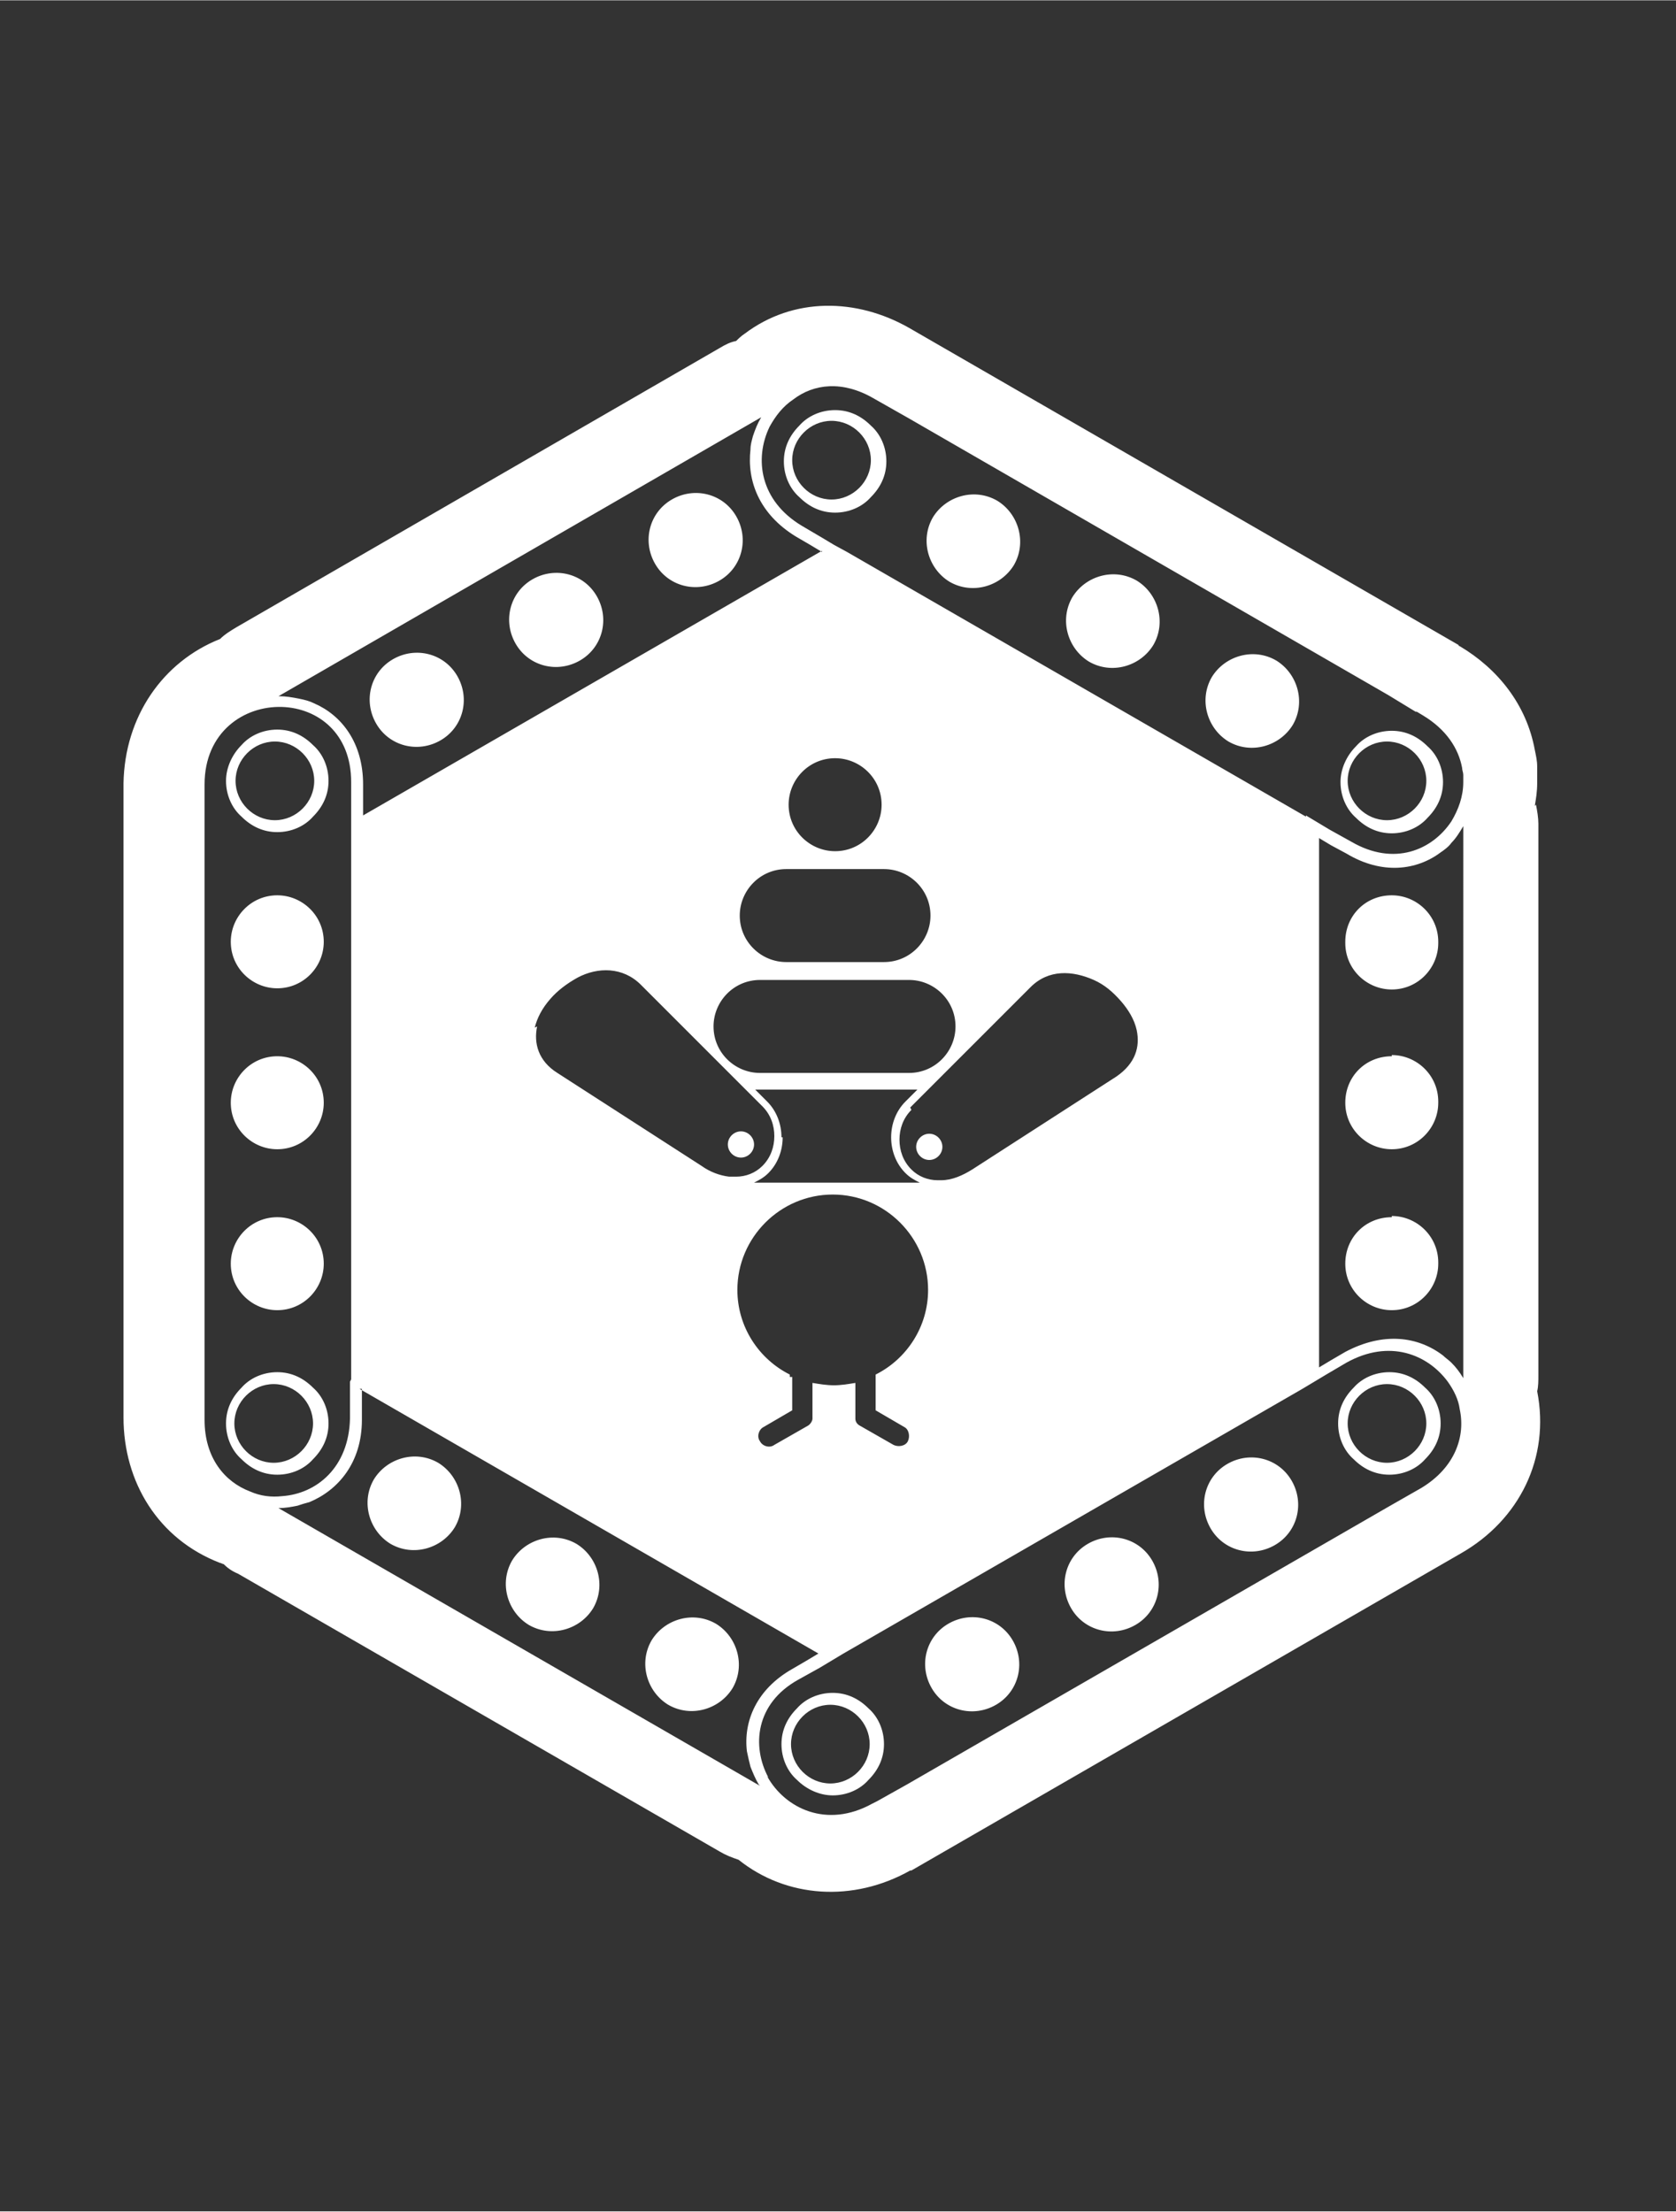 <?xml version="1.0" encoding="UTF-8" standalone="no"?>
<!-- Creator: CorelDRAW 2017 -->

<svg
   xmlns:dc="http://purl.org/dc/elements/1.1/"
   xmlns:cc="http://creativecommons.org/ns#"
   xmlns:rdf="http://www.w3.org/1999/02/22-rdf-syntax-ns#"
   xmlns:svg="http://www.w3.org/2000/svg"
   xmlns="http://www.w3.org/2000/svg"
   xmlns:sodipodi="http://sodipodi.sourceforge.net/DTD/sodipodi-0.dtd"
   xmlns:inkscape="http://www.inkscape.org/namespaces/inkscape"
   xml:space="preserve"
   width="189.501mm"
   height="250.03mm"
   version="1.1"
   style="clip-rule:evenodd;fill-rule:evenodd;image-rendering:optimizeQuality;shape-rendering:geometricPrecision;text-rendering:geometricPrecision"
   viewBox="0 0 12448 16419.383"
   id="svg96"
   sodipodi:docname="Roboliga2020-logo-monitor.svg"
   inkscape:version="0.92.4 5da689c313, 2019-01-14"><rect x="0" y="0" width="12448" height="16419.383" fill="#333333" stroke="none"/><sodipodi:namedview
   pagecolor="#ffffff"
   bordercolor="#666666"
   borderopacity="1"
   objecttolerance="10"
   gridtolerance="10"
   guidetolerance="10"
   inkscape:pageopacity="0"
   inkscape:pageshadow="2"
   inkscape:window-width="3840"
   inkscape:window-height="2053"
   id="namedview98"
   showgrid="false"
   inkscape:zoom="0.94703206"
   inkscape:cx="193.24327"
   inkscape:cy="438.78979"
   inkscape:window-x="0"
   inkscape:window-y="0"
   inkscape:window-maximized="1"
   inkscape:current-layer="svg96"
   fit-margin-top="0"
   fit-margin-left="0"
   fit-margin-right="0"
   fit-margin-bottom="0" />
 <defs
   id="defs85">
  <style
   type="text/css"
   id="style83">
   <![CDATA[
    .fil0 {fill:green}
    .fil1 {fill:green;fill-rule:nonzero}
   ]]>
  </style>
 <style
   id="style1003"
   type="text/css">
   <![CDATA[
    .fil0 {fill:white}
   ]]>
  </style></defs>
 
<g
   style="clip-rule:evenodd;fill-rule:evenodd;image-rendering:optimizeQuality;shape-rendering:geometricPrecision;text-rendering:geometricPrecision"
   id="g1021"
   transform="matrix(8.853,0,0,-8.853,908.464,14056.249)"><g
     id="Layer_x0020_1-5">
  <path
   id="path1008"
   d="m 1185,912 c 1,6 2,12 2,19 0,1 0,1 0,2 0,4 0,8 0,12 0,5 -1,9 -2,14 -7,38 -31,68 -63,87 0,0 -1,0 -1,1 l -461,266 c -44,25 -97,26 -138,-5 -3,-2 -5,-4 -7,-6 -5,-1 -9,-3 -14,-6 L 96,1062 c -5,-3 -10,-6 -14,-10 C 34,1033 2,987 1,931 V 399 c 0,-54 29,-102 81,-122 1,0 2,-1 3,-1 3,-3 7,-6 12,-8 L 501,35 c 5,-3 10,-5 16,-7 40,-32 96,-36 144,-9 0,0 0,0 1,0 l 461,266 c 49,28 75,80 64,136 1,4 1,9 1,13 v 463 c 0,5 -1,11 -2,16 z M 627,125 c 0,-18 -15,-33 -33,-33 -18,0 -33,15 -33,33 0,18 15,33 33,33 18,0 33,-15 33,-33 z M 160,394 c 0,-18 -15,-33 -33,-33 -18,0 -33,15 -33,33 0,18 15,33 33,33 18,0 33,-15 33,-33 z M 95,933 c 0,-18 15,-33 33,-33 18,0 33,15 33,33 0,18 -15,33 -33,33 -18,0 -33,-15 -33,-33 z m 933,-539 c 0,-18 15,-33 33,-33 18,0 33,15 33,33 0,18 -15,33 -33,33 -18,0 -33,-15 -33,-33 z m -466,808 c 0,-18 15,-33 33,-33 18,0 33,15 33,33 0,18 -15,33 -33,33 -18,0 -33,-15 -33,-33 z m 466,-269 c 0,-18 15,-33 33,-33 18,0 33,15 33,33 0,18 -15,33 -33,33 -18,0 -33,-15 -33,-33 z M 199,423 584,201 l -10,-6 -12,-7 v 0 c -30,-17 -41,-44 -38,-69 1,-5 2,-9 3,-13 2,-5 4,-10 7,-15 0,0 1,-1 1,-1 L 131,323 c 6,0 11,1 16,2 3,1 6,2 10,3 24,10 44,33 44,69 v 0 14 12 z M 327,279 c -11,-19 -4,-43 14,-54 19,-11 43,-4 54,14 11,19 4,43 -14,54 -19,11 -43,4 -54,-14 z m 171,-53 c -19,11 -43,4 -54,-14 -11,-19 -4,-43 14,-54 19,-11 43,-4 54,14 11,19 4,43 -14,54 z m -219,81 c 11,19 4,43 -14,54 -19,11 -43,4 -54,-14 -11,-19 -4,-43 14,-54 19,-11 43,-4 54,14 z M 542,97 c -14,26 -11,62 25,82 l 18,10 10,6 10,6 385,222 10,6 10,6 17,10 c 36,20 68,7 85,-16 5,-7 9,-15 10,-23 5,-23 -4,-49 -32,-66 L 1062,324 658,91 633,77 629,75 C 591,54 556,71 541,98 Z m 24,58 c -8,-8 -13,-18 -13,-30 0,-12 5,-23 13,-30 8,-8 19,-13 30,-13 12,0 23,5 30,13 8,8 13,18 13,30 0,12 -5,23 -13,30 -8,8 -18,13 -30,13 -12,0 -23,-5 -30,-13 z m 127,71 c -19,-11 -25,-35 -14,-54 11,-19 35,-25 54,-14 19,11 25,35 14,54 -11,19 -35,25 -54,14 z m 117,67 c -19,-11 -25,-35 -14,-54 11,-19 35,-25 54,-14 19,11 25,35 14,54 -11,19 -35,25 -54,14 z m 117,67 c -19,-11 -25,-35 -14,-54 11,-19 35,-25 54,-14 19,11 25,35 14,54 -11,19 -35,25 -54,14 z m 106,64 c -8,-8 -13,-18 -13,-30 0,-12 5,-23 13,-30 8,-8 18,-13 30,-13 12,0 23,5 30,13 8,8 13,18 13,30 0,12 -5,23 -13,30 -8,8 -18,13 -30,13 -12,0 -23,-5 -30,-13 z m -842,5 v -12 -19 c -1,-41 -28,-63 -57,-65 -9,-1 -18,0 -27,4 -21,8 -38,28 -38,60 v 33 468 26 6 c 0,44 33,66 65,65 30,-1 58,-22 58,-63 V 911 899 887 443 431 Z m -31,-5 c -8,8 -18,13 -30,13 -12,0 -23,-5 -30,-13 -8,-8 -13,-18 -13,-30 0,-12 5,-23 13,-30 8,-8 18,-13 30,-13 12,0 23,5 30,13 8,8 13,18 13,30 0,12 -5,23 -13,30 z m -30,65 c 22,0 39,18 39,39 0,22 -18,39 -39,39 -22,0 -39,-18 -39,-39 0,-22 18,-39 39,-39 z m 0,135 c 22,0 39,18 39,39 0,22 -18,39 -39,39 -22,0 -39,-18 -39,-39 0,-22 18,-39 39,-39 z m 0,135 c 22,0 39,18 39,39 0,22 -18,39 -39,39 -22,0 -39,-18 -39,-39 0,-22 18,-39 39,-39 z m -30,144 c 8,-8 18,-13 30,-13 12,0 23,5 30,13 8,8 13,18 13,30 0,12 -5,23 -13,30 -8,8 -18,13 -30,13 -12,0 -23,-5 -30,-13 -8,-8 -13,-19 -13,-30 0,-12 5,-23 13,-30 z M 587,1126 202,904 v 12 14 0 c 0,35 -18,58 -41,68 -4,2 -8,3 -13,4 -5,1 -11,2 -16,2 0,0 -1,0 -1,0 l 405,234 c -3,-5 -5,-10 -7,-16 -1,-4 -2,-7 -2,-11 -3,-26 7,-54 38,-73 v 0 l 12,-7 10,-6 z M 213,981 c 11,-19 35,-25 54,-14 19,11 25,35 14,54 -11,19 -35,25 -54,14 -19,-11 -25,-35 -14,-54 z m 117,67 c 11,-19 35,-25 54,-14 19,11 25,35 14,54 -11,19 -35,25 -54,14 -19,-11 -25,-35 -14,-54 z m 117,67 c 11,-19 35,-25 54,-14 19,11 25,35 14,54 -11,19 -35,25 -54,14 -19,-11 -25,-35 -14,-54 z m 546,-212 -385,222 -11,6 -10,6 -17,10 c -35,21 -40,56 -27,83 5,9 11,17 20,23 0,0 0,0 0,0 17,13 41,16 67,1 l 30,-17 402,-232 23,-14 h 1 l 5,-3 c 20,-12 30,-28 33,-44 0,-2 1,-4 1,-6 0,0 0,0 0,0 0,-2 0,-4 0,-6 0,0 0,0 0,0 0,0 0,0 0,0 0,-12 -4,-23 -10,-33 -16,-24 -48,-38 -84,-17 l -18,10 -10,6 -10,6 z m -365,268 c 8,8 13,18 13,30 0,12 -5,23 -13,30 -8,8 -18,13 -30,13 -12,0 -23,-5 -30,-13 -8,-8 -13,-18 -13,-30 0,-12 5,-23 13,-30 8,-8 18,-13 30,-13 12,0 23,5 30,13 z m 52,-17 c -11,-19 -4,-43 14,-54 19,-11 43,-4 54,14 11,19 4,43 -14,54 -19,11 -43,4 -54,-14 z m 171,-53 c -19,11 -43,4 -54,-14 -11,-19 -4,-43 14,-54 19,-11 43,-4 54,14 11,19 4,43 -14,54 z m 117,-67 c -19,11 -43,4 -54,-14 -11,-19 -4,-43 14,-54 19,-11 43,-4 54,14 11,19 4,43 -14,54 z m 97,-59 c -12,0 -23,-5 -30,-13 -8,-8 -13,-19 -13,-30 0,-12 5,-23 13,-30 8,-8 18,-13 30,-13 12,0 23,5 30,13 8,8 13,18 13,30 0,12 -5,23 -13,30 -8,8 -18,13 -30,13 z m -61,-535 v 445 l 10,-6 13,-7 v 0 c 30,-18 59,-14 79,1 3,2 7,5 9,8 4,4 7,9 10,14 V 432 c -3,5 -6,9 -10,13 -2,2 -5,4 -7,6 -21,16 -50,20 -82,3 v 0 l -12,-7 -10,-6 z m 22,357 c 0,-22 18,-39 39,-39 22,0 39,18 39,39 0,0 0,0 0,1 0,22 -18,39 -39,39 -22,0 -39,-17 -39,-39 0,0 0,0 0,0 z m 39,-95 c -22,0 -39,-17 -39,-39 0,0 0,0 0,0 0,-22 18,-39 39,-39 22,0 39,18 39,39 0,0 0,0 0,1 0,22 -18,39 -39,39 z m 0,-135 c -22,0 -39,-17 -39,-39 0,0 0,0 0,0 0,-22 18,-39 39,-39 22,0 39,18 39,39 0,0 0,0 0,1 0,22 -18,39 -39,39 z M 535,688 h 125 c 22,0 39,18 39,39 v 0 c 0,22 -18,39 -39,39 H 535 c -22,0 -39,-18 -39,-39 v 0 c 0,-22 18,-39 39,-39 z m 22,93 h 82 c 22,0 39,18 39,39 v 0 c 0,22 -18,39 -39,39 h -82 c -22,0 -39,-18 -39,-39 v 0 c 0,-22 18,-39 39,-39 z m 41,93 c 22,0 39,18 39,39 0,22 -18,39 -39,39 -22,0 -39,-18 -39,-39 0,-22 18,-39 39,-39 z M 562,433 v -28 l -24,-14 c -4,-2 -6,-8 -3,-12 v 0 c 2,-4 8,-6 12,-3 l 28,16 c 2,1 4,4 4,6 0,1 0,1 0,2 v 28 c 6,-1 12,-2 18,-2 6,0 12,1 18,2 v -28 c 0,-1 0,-1 0,-2 v 0 c 0,-3 2,-5 4,-6 l 28,-16 c 4,-2 10,-1 12,3 v 0 c 2,4 1,10 -3,12 l -24,14 v 28 c 0,1 0,1 0,2 26,13 44,40 44,71 0,44 -36,80 -80,80 -44,0 -80,-36 -80,-80 0,-31 18,-58 44,-71 0,-1 0,-1 0,-2 z M 346,726 c 2,8 6,16 13,24 6,7 14,13 23,18 17,9 38,9 53,-6 l 87,-87 15,-15 c 7,-7 10,-16 10,-25 0,-9 -3,-18 -10,-25 -6,-6 -14,-9 -22,-9 -2,0 -4,0 -6,0 -8,1 -16,4 -23,9 l -121,78 c -16,10 -20,25 -17,39 z m 173,-87 c -6,0 -11,-5 -11,-11 0,-6 5,-11 11,-11 6,0 11,5 11,11 0,6 -5,11 -11,11 z m 34,-5 c 0,11 -4,22 -12,30 l -10,10 h 136 l -10,-10 c -8,-8 -12,-19 -12,-30 0,-11 4,-22 12,-30 4,-4 8,-6 12,-8 H 530 c 4,2 8,4 12,8 8,8 12,19 12,30 z m 108,25 14,14 87,87 c 15,15 35,14 53,6 9,-4 16,-10 23,-18 6,-7 11,-15 13,-24 3,-14 -1,-28 -17,-39 L 713,607 c -8,-5 -17,-9 -26,-9 -1,0 -2,0 -3,0 -8,0 -16,3 -22,9 -7,7 -10,16 -10,25 0,9 3,18 10,25 z m 16,-44 c 6,0 11,5 11,11 0,6 -5,11 -11,11 -6,0 -11,-5 -11,-11 0,-6 5,-11 11,-11 z"
   class="fil0"
   inkscape:connector-curvature="0"
   style="fill:#ffffff" />
 </g></g></svg>